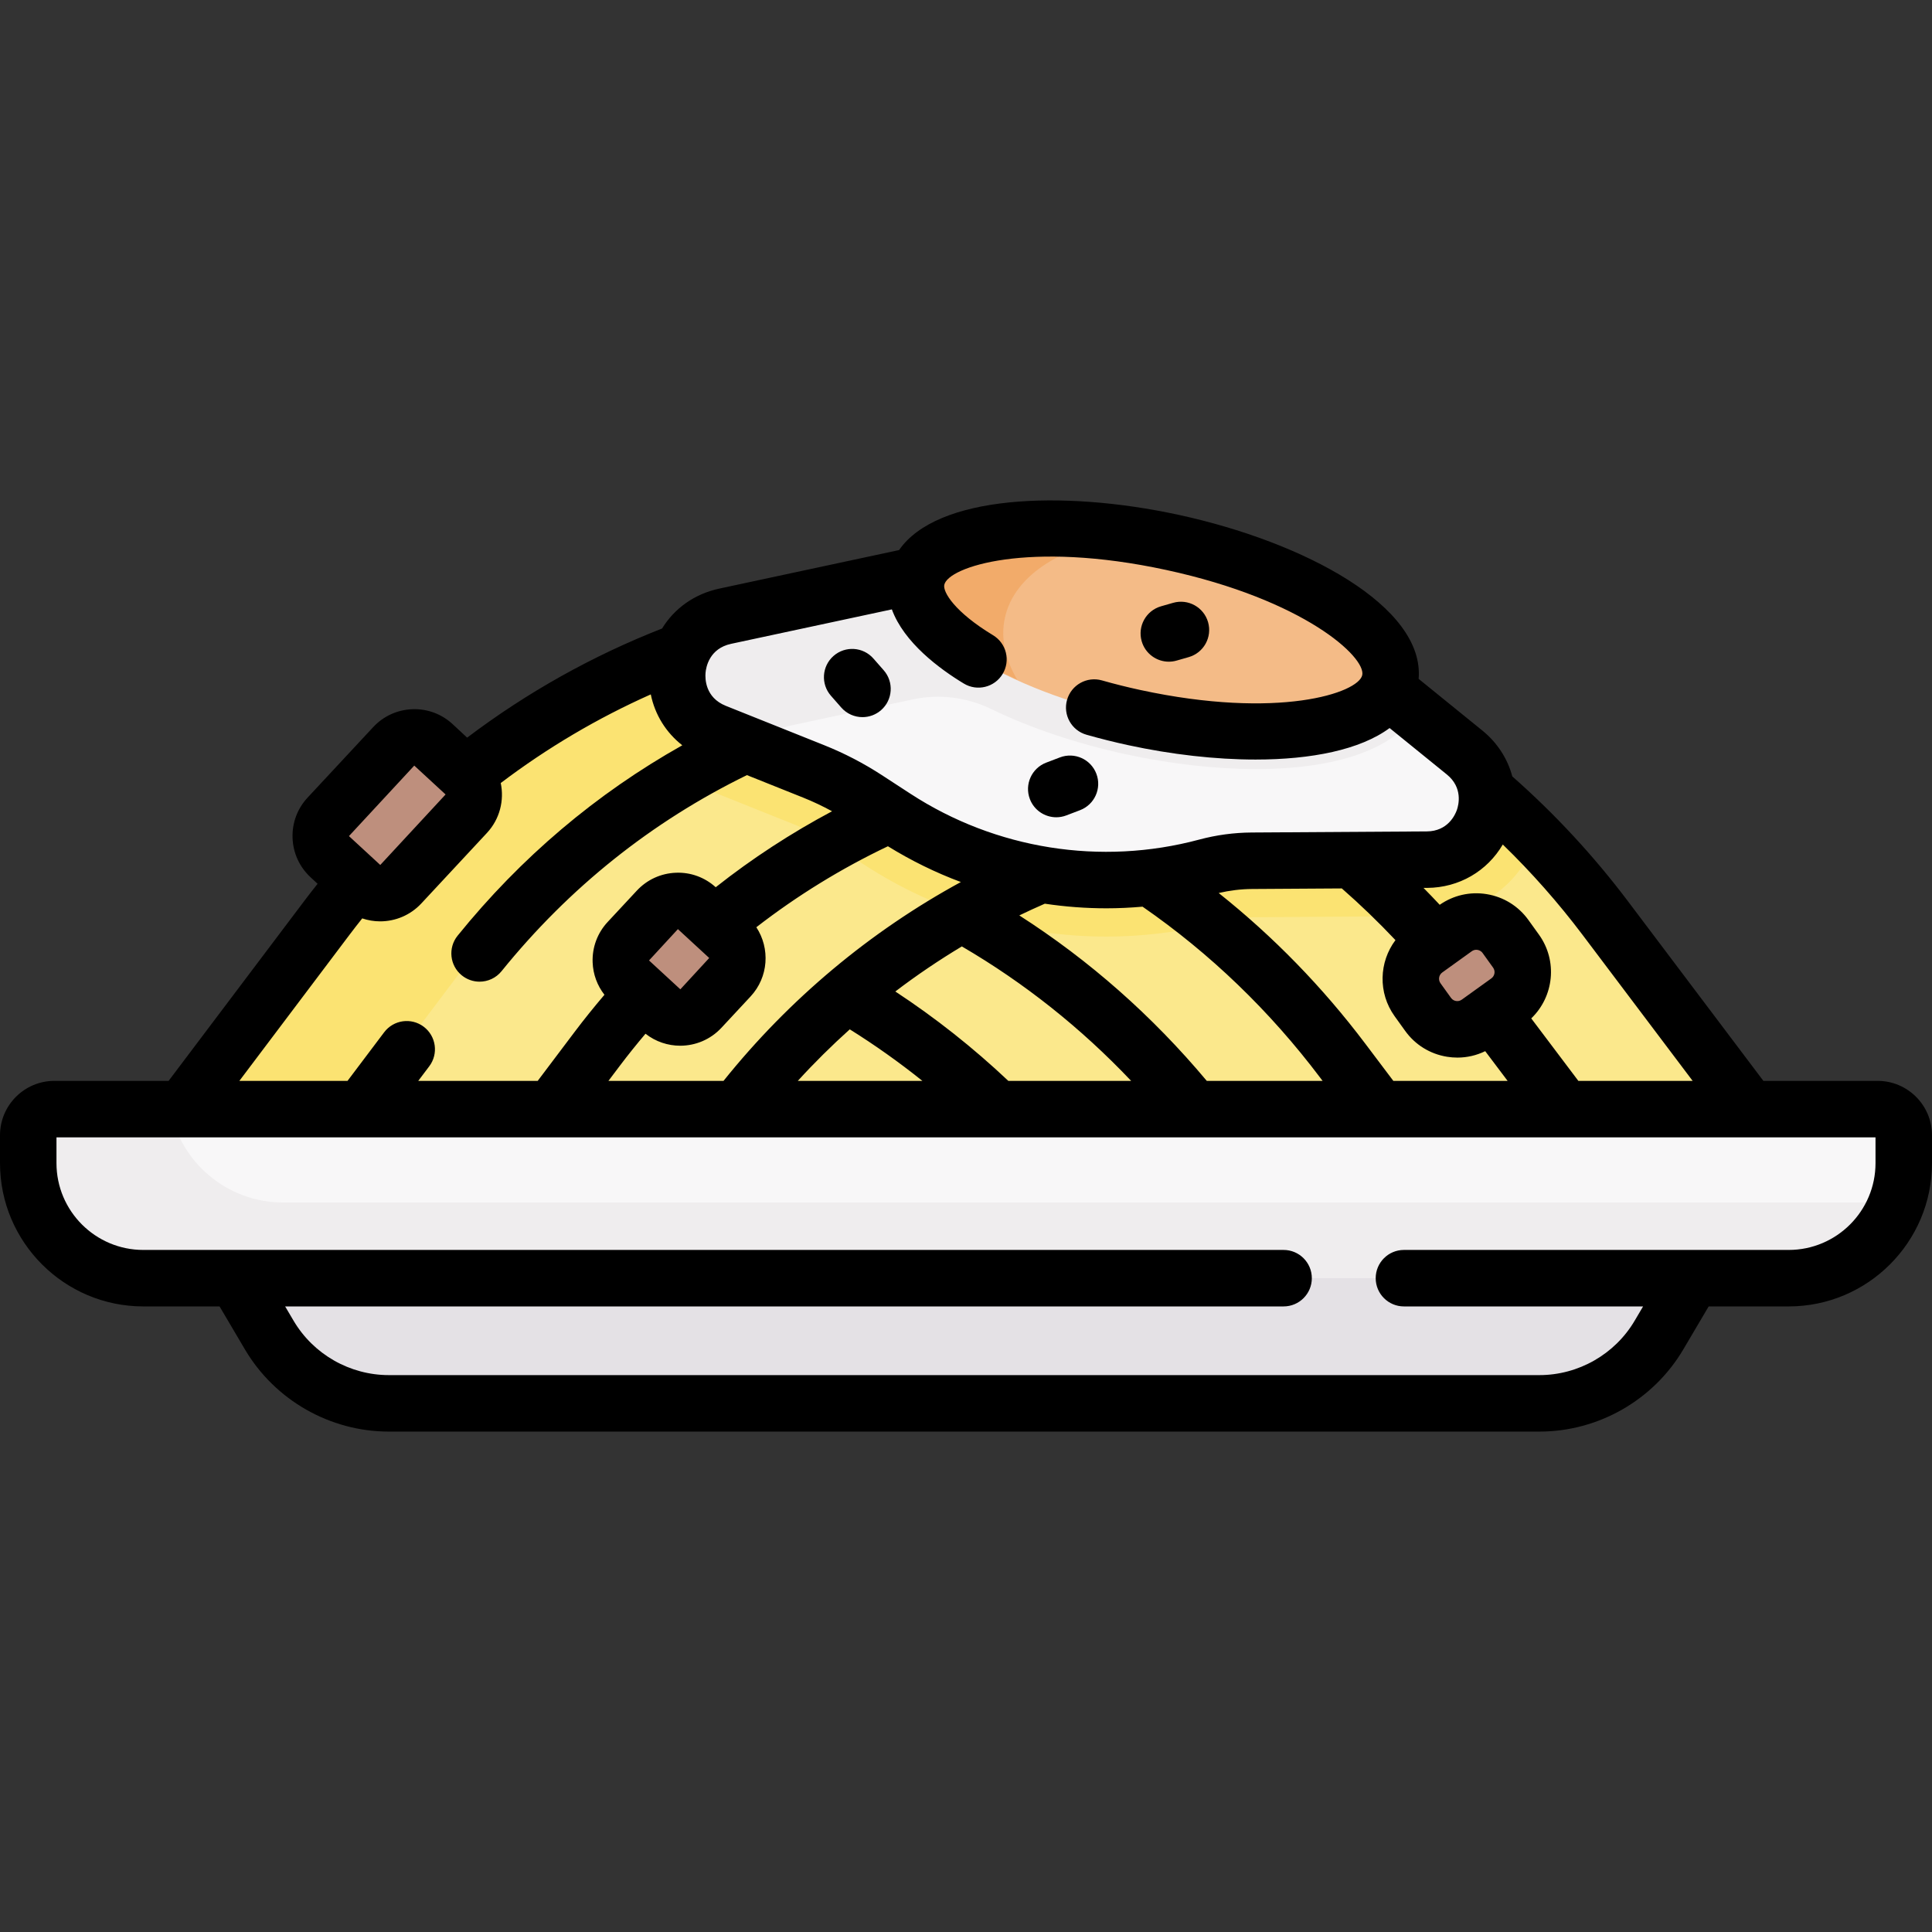 <svg id="Capa_1" enable-background="new 0 0 513.087 513.087" height="512" viewBox="0 0 513.087 513.087" width="512" xmlns="http://www.w3.org/2000/svg"><rect x="0" y="0" width="513.087" height="513.087" fill="#333333" stroke="none"/><g><g><g><path d="m464.133 294.553 14.21 22.45h-444.81l14.99-22.45 38.26-50.75c25.43-33.73 58.41-57.37 94.42-70.93l74.36-11.16 107.58 26.61 31.64 21.83c11.41 9.81 22 21.02 31.52 33.65z" fill="#fbe88c"/></g><path d="m62.592 339.449 8.921 15.119c6.627 11.23 18.695 18.122 31.735 18.122h305.591c13.04 0 25.108-6.892 31.735-18.122l8.921-15.119 12.739-22.45h-410.622z" fill="#e4e1e5"/><g><g><path d="m394.783 210.153-31.64-21.83-107.58-26.61-74.36 11.16c-36.01 13.56-68.99 37.2-94.42 70.93l-38.26 50.75-14.99 22.45h45.074l5.634-8.438 38.26-50.75c14.738-19.549 32.016-35.703 50.947-48.474 3.221-2.173 7.306-2.466 10.91-1.015.019.008.037.015.056.022l26.136 10.454c3.967 1.587 7.769 3.56 11.349 5.892l7.613 4.958c19.168 12.481 41.39 19.079 64.265 19.079 10.297 0 20.563-1.354 30.512-4.022 2.697-.724 5.479-1.099 8.27-1.117l46.509-.292c13.23-.083 24.613-8.203 29.031-20.665-4.297-4.391-8.737-8.546-13.316-12.482zm-205.244-10.645c8.871-4.886 18.023-9.098 27.383-12.623l12.749-1.913z" fill="#fbe372"/></g><path d="m368.58 183.319 20.381 16.532c11.675 9.469 5.046 28.354-9.986 28.448l-46.509.293c-4.074.026-8.127.573-12.062 1.629-28.183 7.561-58.252 2.785-82.705-13.138l-7.613-4.957c-4.405-2.869-9.082-5.297-13.963-7.249l-26.138-10.455c-14.802-5.921-12.975-27.433 2.613-30.774l51.07-10.944 34.45-5.932 70.812 20.992z" fill="#f8f7f8"/><path d="m368.58 183.319-19.649-15.555-21.366-6.334.684 5.625-34.486 4.195v-19.841l-15.645-4.638-34.45 5.932-51.07 10.944c-15.588 3.34-17.415 24.853-2.613 30.774l10.786 4.314c2.146-2.942 5.372-5.221 9.637-6.135l32.049-6.868c7.033-1.507 14.344-.552 20.816 2.587 10.344 5.018 22.696 9.182 35.865 12.027 11.809 2.551 23.707 3.9 34.407 3.9 21.416 0 36.413-5.304 42.614-14.78z" fill="#efedee"/><ellipse cx="306.277" cy="167.303" fill="#f4bb87" rx="23.806" ry="64.28" transform="matrix(.211 -.977 .977 .211 78.071 431.345)"/><path d="m266.863 164.121c2.522-11.675 15.772-19.59 33.833-22.038-30.079-4.553-54.76.126-57.248 11.646-1.847 8.551 9.008 18.723 26.693 26.776-3.184-5.41-4.44-11.007-3.278-16.384z" fill="#f2ab6a"/><path d="m498.646 294.55h-484.205c-3.833 0-6.941 3.108-6.941 6.941v7.402c0 16.876 13.68 30.556 30.556 30.556h436.975c16.876 0 30.556-13.68 30.556-30.556v-7.402c0-3.834-3.108-6.941-6.941-6.941z" fill="#f8f7f8"/><path d="m75.205 319.352c-14.908 0-27.315-10.679-30.008-24.803h-30.756c-3.833 0-6.941 3.108-6.941 6.941v7.402c0 16.876 13.68 30.556 30.556 30.556h436.975c13.202 0 24.447-8.372 28.718-20.097h-428.544z" fill="#efedee"/><g fill="#be8f7d"><path d="m175.572 268.225-8.32-7.741c-3.011-2.802-3.181-7.514-.379-10.525l7.741-8.32c2.802-3.011 7.514-3.181 10.525-.379l8.32 7.741c3.011 2.802 3.181 7.514.379 10.525l-7.741 8.32c-2.802 3.011-7.514 3.181-10.525.379z"/><path d="m95.879 235.199-8.32-7.741c-3.011-2.802-3.181-7.514-.379-10.525l17.422-18.723c2.802-3.011 7.514-3.181 10.525-.379l8.32 7.741c3.011 2.802 3.181 7.514.379 10.525l-17.422 18.723c-2.802 3.011-7.514 3.18-10.525.379z"/><path d="m400.437 265.926-7.848 5.641c-4.283 3.079-10.251 2.103-13.33-2.18l-2.794-3.887c-3.079-4.283-2.103-10.251 2.18-13.33l7.848-5.641c4.283-3.079 10.251-2.103 13.33 2.18l2.794 3.887c3.079 4.283 2.103 10.251-2.18 13.33z"/></g></g></g><g><path d="m498.646 287.049h-30.341l-36.008-47.759c-9.106-12.077-19.421-23.188-30.665-33.091-1.245-4.663-3.946-8.929-7.945-12.173l-16.936-13.736c1.622-19.215-30.259-36.326-63.862-43.587-30.987-6.694-64.087-5.147-74.119 9.38l-47.742 10.231c-6.595 1.413-11.937 5.268-15.199 10.599-18.544 7.268-35.917 17-51.77 28.984l-3.822-3.556c-2.923-2.72-6.742-4.142-10.72-3.995-3.99.144-7.686 1.833-10.405 4.755l-17.422 18.722c-2.72 2.923-4.139 6.73-3.995 10.72s1.832 7.686 4.755 10.405l1.893 1.762c-1.212 1.523-2.401 3.052-3.554 4.58l-36.009 47.759h-30.339c-7.963 0-14.441 6.479-14.441 14.442v7.402c0 20.984 17.072 38.056 38.056 38.056h20.253l6.745 11.43c7.938 13.454 22.573 21.811 38.194 21.811h305.591c15.621 0 30.256-8.357 38.194-21.811l6.745-11.43h21.253c20.984 0 38.056-17.072 38.056-38.056v-7.402c0-7.963-6.478-14.442-14.441-14.442zm-78.327-38.728 29.2 38.729h-30.352l-12.51-16.592c6.023-5.778 7.059-15.269 2.049-22.239l-2.794-3.886c-2.658-3.698-6.598-6.14-11.092-6.875-4.402-.72-8.817.291-12.472 2.831-1.414-1.516-2.847-3.01-4.299-4.483l.973-.006c8.477-.053 15.942-4.459 20.076-11.521 7.648 7.423 14.76 15.472 21.221 24.042zm-231.971 6.096-7.664 8.319-.003-.002-8.316-7.667 7.667-8.317zm-23.741 28.626c2.178-2.889 4.465-5.73 6.819-8.514 2.706 2.125 5.961 3.184 9.213 3.184 4.009 0 8.007-1.599 10.947-4.758l7.742-8.32c4.781-5.138 5.227-12.765 1.534-18.385 10.851-8.412 22.566-15.617 34.944-21.507 6.175 3.816 12.663 6.997 19.374 9.501-24.109 13.122-45.612 31.095-63.028 52.805h-30.566zm61.067-9.679c6.671 4.166 13.112 8.74 19.284 13.685h-33.081c4.376-4.802 8.99-9.36 13.797-13.685zm42.108 13.685c-9.321-8.799-19.376-16.751-30.009-23.736 5.668-4.324 11.573-8.311 17.668-11.97 16.592 9.687 31.649 21.657 44.959 35.706zm52.703 0c-14.45-17.262-31.146-31.992-49.787-43.94 2.24-1.079 4.497-2.124 6.778-3.113 5.404.808 10.867 1.224 16.346 1.224 3.202 0 6.409-.152 9.611-.432 17.939 12.42 33.801 27.68 47.165 45.405l.645.856zm49.545 0-7.454-9.886c-11.357-15.063-24.419-28.451-38.927-40.004 2.907-.677 5.88-1.049 8.865-1.068l23.838-.15c4.922 4.308 9.69 8.899 14.244 13.73-4.362 5.804-4.677 14.008-.221 20.207l2.794 3.887c2.658 3.698 6.598 6.14 11.092 6.875.932.152 1.864.228 2.789.228 2.566 0 5.077-.587 7.383-1.707l5.948 7.889h-30.351zm26.029-27.213-7.848 5.642c-.57.41-1.145.421-1.528.359-.382-.062-.924-.257-1.334-.827l-2.794-3.887c-.66-.918-.45-2.203.469-2.863l7.847-5.642c.361-.26.78-.385 1.194-.385.639 0 1.269.296 1.669.854l2.794 3.886c.659.919.449 2.203-.469 2.863zm-208.69-81.135c.127-1.497.993-6.476 6.801-7.72l42.686-9.147c3.217 8.827 12.667 15.801 19.11 19.699 3.544 2.145 8.154 1.009 10.299-2.534 2.145-3.544 1.01-8.155-2.534-10.299-10.209-6.178-13.363-11.489-12.953-13.386 1.029-4.766 22.325-11.859 58.942-3.948s53.086 23.162 52.056 27.928c-1.029 4.766-22.325 11.86-58.942 3.948-3.379-.73-6.808-1.586-10.189-2.546-3.988-1.13-8.132 1.183-9.263 5.168s1.183 8.132 5.168 9.263c3.688 1.046 7.427 1.98 11.116 2.778 11.394 2.461 23.071 3.81 33.788 3.81 14.811 0 27.772-2.583 35.587-8.364l15.196 12.326c4.319 3.503 3.135 8.104 2.669 9.431s-2.417 5.658-7.979 5.692l-46.51.292c-4.71.03-9.406.664-13.957 1.885-26.09 7-54.034 2.56-76.669-12.179l-7.613-4.958c-4.807-3.13-9.944-5.797-15.271-7.927l-26.137-10.455c-5.514-2.207-5.528-7.261-5.401-8.757zm-77.35 24.62 8.317 7.667-17.345 18.723-.003-.002-8.316-7.667zm-17.251 44.999c1.112-1.474 2.259-2.95 3.431-4.42 1.541.515 3.143.786 4.748.786 4.009 0 8.008-1.599 10.948-4.758l17.422-18.723c3.432-3.688 4.627-8.661 3.668-13.254 12.353-9.354 25.697-17.243 39.847-23.54 1.1 5.391 4.031 10.126 8.367 13.517-22.832 12.831-42.867 29.788-59.664 50.559-2.605 3.221-2.105 7.943 1.115 10.548 1.389 1.123 3.055 1.669 4.712 1.669 2.186 0 4.354-.952 5.836-2.784 17.958-22.206 39.883-39.716 65.166-52.07l14.973 5.989c2.612 1.045 5.16 2.264 7.638 3.607-10.867 5.789-21.216 12.525-30.899 20.179-2.9-2.621-6.64-4-10.548-3.85-3.99.144-7.686 1.832-10.405 4.755l-7.741 8.319c-2.72 2.923-4.139 6.73-3.995 10.72.114 3.177 1.222 6.158 3.139 8.618-2.731 3.207-5.38 6.488-7.897 9.827l-9.829 13.036h-31.724l2.924-3.877c2.494-3.307 1.834-8.01-1.473-10.503-3.307-2.494-8.01-1.834-10.503 1.473l-9.732 12.908h-28.724zm405.319 60.573c0 12.713-10.343 23.056-23.056 23.056h-102.182c-4.142 0-7.5 3.358-7.5 7.5s3.358 7.5 7.5 7.5h63.512l-2.246 3.807c-5.253 8.903-14.938 14.434-25.275 14.434h-305.592c-10.337 0-20.022-5.531-25.275-14.434l-2.246-3.807h265.161c4.142 0 7.5-3.358 7.5-7.5s-3.358-7.5-7.5-7.5h-302.832c-12.713 0-23.056-10.343-23.056-23.056v-6.844h483.087z"/><path d="m223.413 187.897c1.483 1.69 3.557 2.554 5.641 2.554 1.756 0 3.52-.613 4.944-1.862 3.113-2.732 3.423-7.471.691-10.584l-2.737-3.119c-2.732-3.114-7.471-3.422-10.584-.691-3.114 2.732-3.423 7.471-.691 10.584z"/><path d="m280.517 217.045c.888 0 1.792-.159 2.671-.494l3.639-1.388c3.87-1.476 5.811-5.81 4.335-9.68s-5.808-5.811-9.68-4.335l-3.639 1.388c-3.87 1.476-5.811 5.81-4.335 9.68 1.14 2.99 3.988 4.829 7.009 4.829z"/><path d="m310.406 175.725c.684 0 1.378-.094 2.068-.292l3.213-.92c3.982-1.14 6.287-5.292 5.146-9.274-1.141-3.983-5.294-6.284-9.274-5.146l-3.213.92c-3.982 1.14-6.287 5.292-5.146 9.274.943 3.293 3.944 5.438 7.206 5.438z"/></g></g></svg>